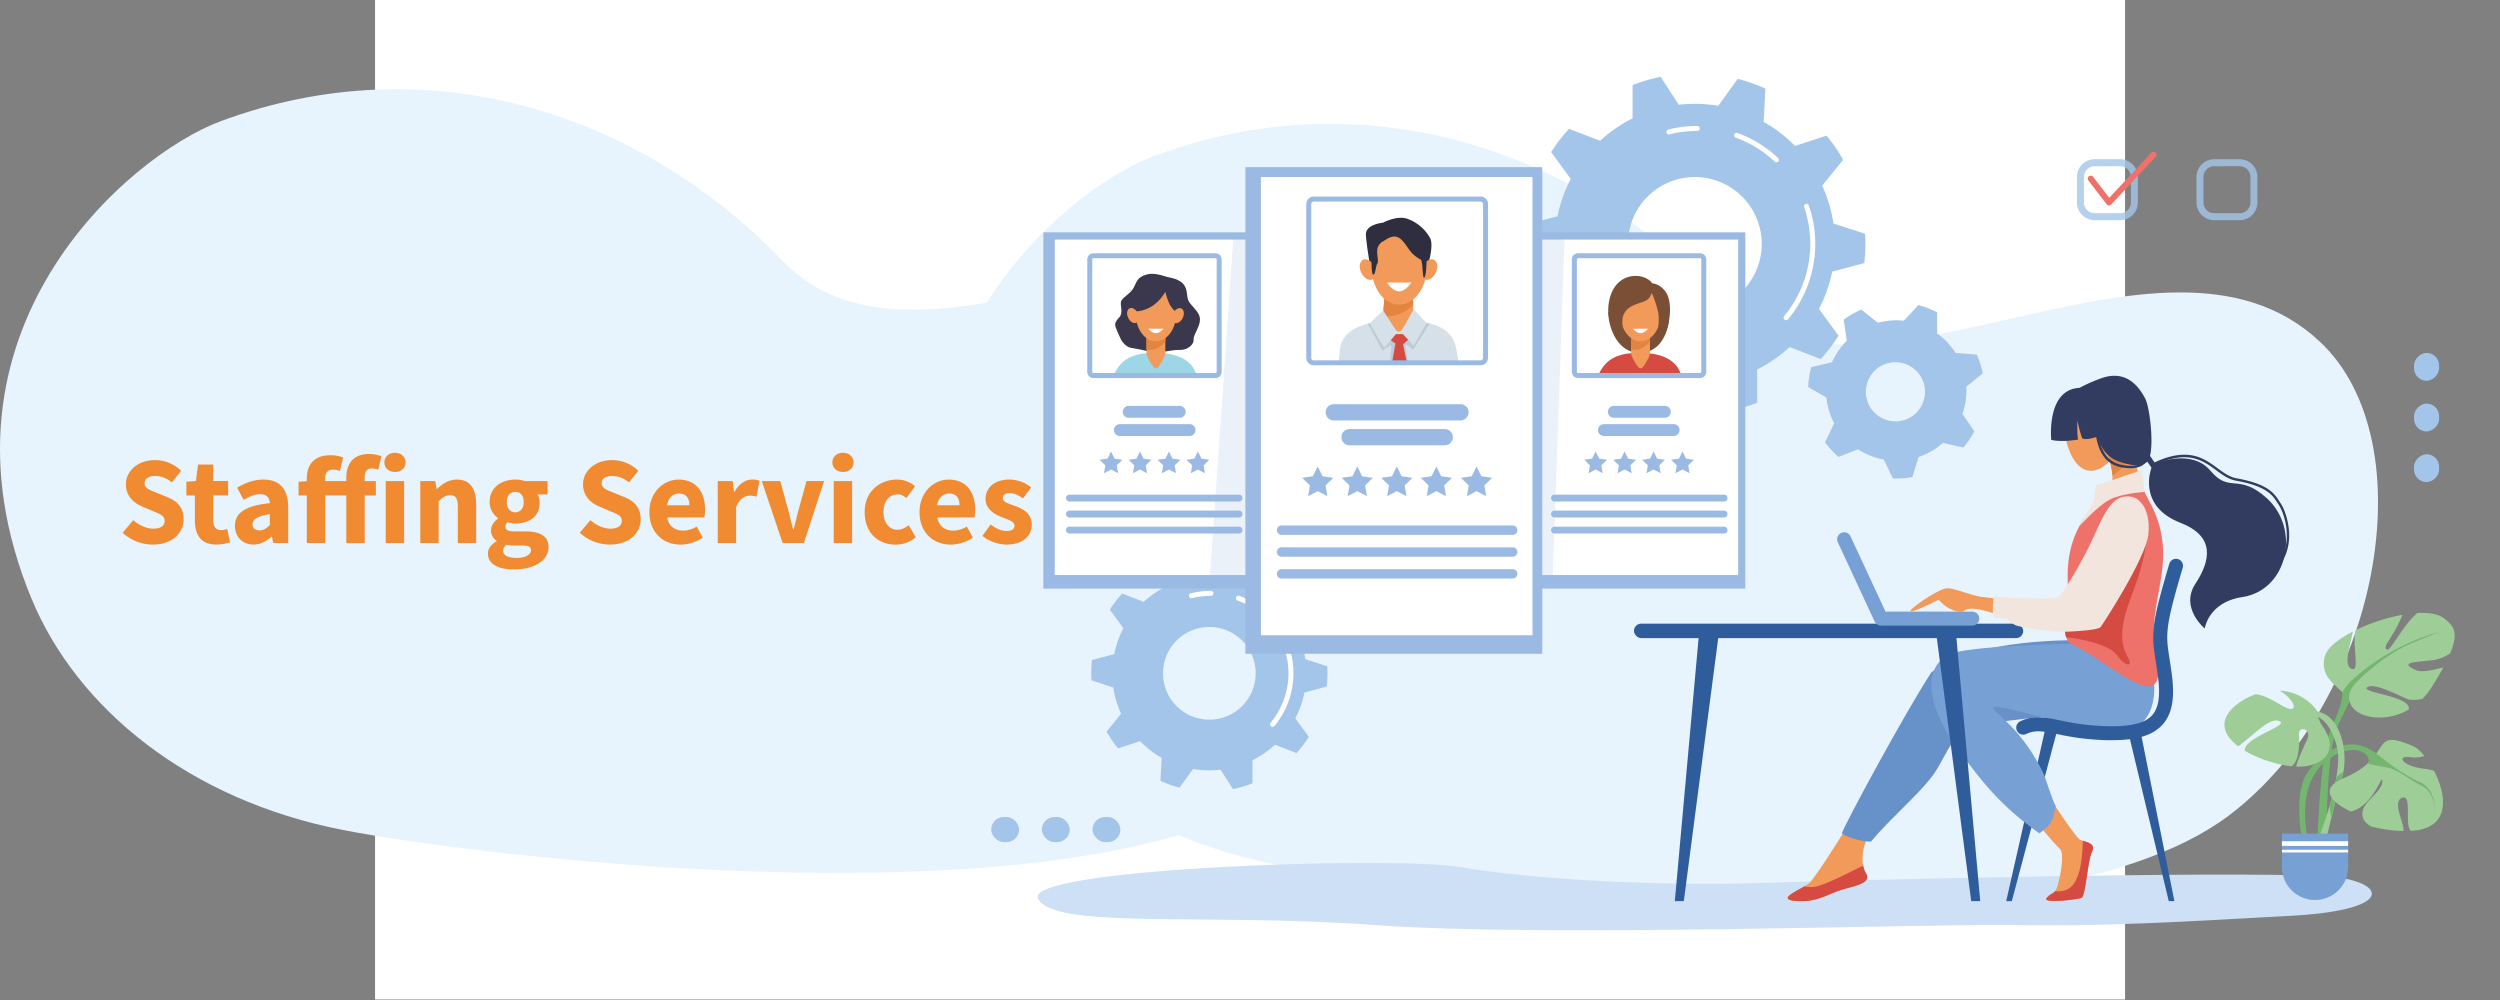 <svg id="Layer_1" data-name="Layer 1" xmlns="http://www.w3.org/2000/svg" viewBox="0 0 2000 800"><rect x="0" y="0" width="2000" height="800" fill="#808080" stroke="none"/><defs><style>.cls-1{fill:#fff;}.cls-2{fill:#e7f3fd;}.cls-3{fill:#a3c5e9;}.cls-4{opacity:0.8;}.cls-5{fill:#ee726a;}.cls-6{fill:#cde0f5;}.cls-14,.cls-7{fill:#9bbae3;}.cls-8{fill:#9cd6e7;}.cls-9{fill:#3b384d;}.cls-10{fill:#f19a5a;}.cls-11{fill:#e38540;}.cls-12{fill:#7b4f35;}.cls-13{fill:#d54b41;}.cls-14{opacity:0.2;}.cls-15{fill:#2f2e3e;}.cls-16{fill:#d5e0e8;}.cls-17{fill:#bdccd4;}.cls-18{fill:#2f5c9b;}.cls-19{fill:#6791c9;}.cls-20{fill:#77a0d5;}.cls-21{fill:#f2e5de;}.cls-22{fill:#313c60;}.cls-23{fill:#74b570;}.cls-24{fill:#9ecd98;}.cls-25{fill:#f18b31;}</style></defs><rect class="cls-1" x="300.04" y="-0.42" width="1400" height="800"/><path class="cls-2" d="M176.44,97c166.19-61.7,335.1-7.15,449.66,111.65s355-82,482.48,36.61c87,80.94,47.15,289.05-72.16,379.19C874.25,747,381.05,684.82,274.37,664,151.46,640,61.6,567.07,25.09,478.61-62.88,265.48,103,124.28,176.44,97Z"/><path class="cls-2" d="M923.41,124.74c166.19-61.7,335.1-7.15,449.65,111.65s355-82,482.48,36.61c87,80.94,47.16,289-72.15,379.19-162.18,122.52-655.37,60.35-762.06,39.5-122.91-24-212.77-96.9-249.28-185.36C684.09,293.2,850,152,923.41,124.74Z"/><path class="cls-3" d="M1491.45,210.45a138.39,138.39,0,0,0,.86-15.32c0-2.73-.09-5.44-.25-8.14l-25.31-8.18a111.36,111.36,0,0,0-9-30.33l16.78-20.65a136.81,136.81,0,0,0-13.29-19.33L1436,116.76A112.11,112.11,0,0,0,1410.9,97.5l1.44-26.6a136.51,136.51,0,0,0-22.09-7.83l-15.63,21.57a113.46,113.46,0,0,0-31.6-.83l-14.48-22.36a135.06,135.06,0,0,0-22.48,6.64l0,26.64a112.06,112.06,0,0,0-26,17.91l-24.83-9.58a136.89,136.89,0,0,0-14.31,18.59l15.68,21.52A111.14,111.14,0,0,0,1246,173l-25.71,6.84a138.39,138.39,0,0,0-.86,15.32c0,2.74.09,5.45.25,8.14l25.31,8.19a111.57,111.57,0,0,0,9,30.33l-16.78,20.65a136,136,0,0,0,13.3,19.32l25.31-8.26a112.67,112.67,0,0,0,25.06,19.27l-1.44,26.59a134.41,134.41,0,0,0,22.1,7.83l15.63-21.57a112.27,112.27,0,0,0,18.73,1.57,113.91,113.91,0,0,0,12.87-.74l14.47,22.37a135.74,135.74,0,0,0,22.48-6.64l0-26.64a112.33,112.33,0,0,0,26-17.91l24.83,9.58a136.73,136.73,0,0,0,14.3-18.6l-15.67-21.51a111.07,111.07,0,0,0,10.56-29.81Zm-135.57,38.19a53.51,53.51,0,1,1,53.51-53.51A53.51,53.51,0,0,1,1355.88,248.64Z"/><path class="cls-1" d="M1428.86,256.16a2,2,0,0,1-1.27-.46,2,2,0,0,1-.26-2.82,90.56,90.56,0,0,0,16-87.19,2,2,0,0,1,3.78-1.31,94.55,94.55,0,0,1-16.66,91.06A2,2,0,0,1,1428.86,256.16Z"/><path class="cls-1" d="M1421.12,129.86a2,2,0,0,1-1.37-.54,89.84,89.84,0,0,0-31.12-19.17,2,2,0,0,1,1.37-3.76,93.83,93.83,0,0,1,32.49,20,2,2,0,0,1,.08,2.82A2,2,0,0,1,1421.12,129.86Z"/><path class="cls-1" d="M1335.13,107.56a2,2,0,0,1-.49-3.94,94.8,94.8,0,0,1,23.17-2.86,2,2,0,0,1,0,4,90.76,90.76,0,0,0-22.19,2.74A2.12,2.12,0,0,1,1335.13,107.56Z"/><path class="cls-3" d="M1061.37,549.27a95.5,95.5,0,0,0,.6-10.61c0-1.9-.06-3.78-.17-5.64l-17.53-5.67a77.08,77.08,0,0,0-6.21-21l11.62-14.3a95.66,95.66,0,0,0-9.2-13.39l-17.54,5.72A77.92,77.92,0,0,0,1005.58,471l1-18.42a93.19,93.19,0,0,0-15.3-5.42l-10.83,14.94a78.13,78.13,0,0,0-13-1.09,79.54,79.54,0,0,0-8.91.51l-10-15.49a93.44,93.44,0,0,0-15.57,4.6l0,18.45a77.79,77.79,0,0,0-18,12.41l-17.2-6.64a94,94,0,0,0-9.91,12.88l10.86,14.9a76.89,76.89,0,0,0-7.32,20.65l-17.81,4.74a95.24,95.24,0,0,0-.59,10.61c0,1.89.06,3.77.17,5.63L890.68,550a77,77,0,0,0,6.21,21l-11.63,14.3a95.14,95.14,0,0,0,9.21,13.39L912,592.94a78.09,78.09,0,0,0,17.35,13.34l-1,18.42a93.82,93.82,0,0,0,15.3,5.43l10.83-14.94a78.1,78.1,0,0,0,13,1.08,79.58,79.58,0,0,0,8.92-.51l10,15.49a93.72,93.72,0,0,0,15.57-4.6l0-18.45a77.79,77.79,0,0,0,18-12.41l17.2,6.64a94.79,94.79,0,0,0,9.91-12.88l-10.86-14.9a77.23,77.23,0,0,0,7.32-20.65Zm-93.9,26.45a37.07,37.07,0,1,1,37.07-37.06A37.06,37.06,0,0,1,967.47,575.72Z"/><path class="cls-1" d="M1018,581.54a2,2,0,0,1-1.27-.46,2,2,0,0,1-.26-2.82,62.11,62.11,0,0,0,10.94-59.8,2,2,0,1,1,3.78-1.3,66.09,66.09,0,0,1-11.65,63.66A2,2,0,0,1,1018,581.54Z"/><path class="cls-1" d="M1012.66,494.06a2,2,0,0,1-1.37-.54A61.62,61.62,0,0,0,990,480.37a2,2,0,0,1,1.36-3.76,65.56,65.56,0,0,1,22.72,14,2,2,0,0,1,.08,2.82A2,2,0,0,1,1012.66,494.06Z"/><path class="cls-1" d="M953.1,478.62a2,2,0,0,1-.49-3.94,66.2,66.2,0,0,1,16.2-2,2,2,0,0,1,0,4,62.57,62.57,0,0,0-15.22,1.88A1.71,1.71,0,0,1,953.1,478.62Z"/><path class="cls-3" d="M1573.15,312.36c0-1,0-2.06-.08-3.08l13.13-10.55a70,70,0,0,0-4.77-15.09l-17-1.28a56.46,56.46,0,0,0-14.68-15.58l-.06-16.9a69.72,69.72,0,0,0-15-5.8l-11.59,12.47a58.22,58.22,0,0,0-6.08-.33,56.11,56.11,0,0,0-14.76,2L1489,247.66a70.41,70.41,0,0,0-14.06,8.15l2.51,16.76a56.15,56.15,0,0,0-11.84,17.28L1449,293.68a70.87,70.87,0,0,0-2.44,15.94l14.57,8.42a55.62,55.62,0,0,0,6.23,20.58l-7.3,15.27a71,71,0,0,0,10.72,11.66l15.62-6.11a56,56,0,0,0,20.59,8.17l7.36,15.15c.88,0,1.76.06,2.64.06a70.37,70.37,0,0,0,12.91-1.19l5-16.05a56.05,56.05,0,0,0,19.38-11.25L1570.7,358a69.82,69.82,0,0,0,8.74-12.92l-9.51-14A56.11,56.11,0,0,0,1573.15,312.36Zm-56.75,24.73A23.65,23.65,0,1,1,1540,313.45,23.64,23.64,0,0,1,1516.4,337.09Z"/><g class="cls-4"><path class="cls-3" d="M1791.71,176.15h-20.33a14.25,14.25,0,0,1-14.23-14.23V141.6a14.25,14.25,0,0,1,14.23-14.23h20.33a14.25,14.25,0,0,1,14.23,14.23v20.32A14.25,14.25,0,0,1,1791.71,176.15ZM1771.38,133a8.64,8.64,0,0,0-8.63,8.63v20.32a8.64,8.64,0,0,0,8.63,8.63h20.33a8.64,8.64,0,0,0,8.63-8.63V141.6a8.64,8.64,0,0,0-8.63-8.63Z"/></g><g class="cls-4"><path class="cls-3" d="M1696.09,176.15h-20.32a14.25,14.25,0,0,1-14.23-14.23V141.6a14.24,14.24,0,0,1,14.23-14.23h20.32a14.24,14.24,0,0,1,14.23,14.23v20.32A14.25,14.25,0,0,1,1696.09,176.15ZM1675.77,133a8.64,8.64,0,0,0-8.63,8.63v20.32a8.64,8.64,0,0,0,8.63,8.63h20.32a8.64,8.64,0,0,0,8.63-8.63V141.6a8.64,8.64,0,0,0-8.63-8.63Z"/></g><path class="cls-5" d="M1687.2,164.32h-.12a2.42,2.42,0,0,1-1.78-.94l-14.61-19a2.4,2.4,0,1,1,3.81-2.92l12.88,16.8,33.63-36a2.4,2.4,0,1,1,3.51,3.27L1689,163.56A2.45,2.45,0,0,1,1687.2,164.32Z"/><path class="cls-6" d="M1858.87,700.92c-83.18-4.06-366.18,2.83-452.25,5.51s-186-3.54-237.87-12.7-351.87.78-338.25,25.41,133.65,11,269.78,20.92,442.28-1.24,511.33,0S1744,737.58,1833,732.63,1907.09,703.28,1858.87,700.92Z"/><rect class="cls-7" x="834.68" y="185.86" width="173.9" height="285.03"/><rect class="cls-1" x="843.78" y="191.67" width="159.07" height="268.36"/><path class="cls-8" d="M891.37,299.28c6-12.88,16.12-17,32.76-17,19.81,0,30.1,7.18,33,17.63C921.66,300.39,891.37,299.28,891.37,299.28Z"/><path class="cls-9" d="M917.21,219.63c-8.39,2.35-8,7.07-10.82,11.44s-8.87,7.29-9.6,10.21,1.87,9-1.21,12.39-4.13,5.1-2.92,8.51,3.89,8.75,4.13,9.47,3.65,5.84,7.78,6.57,11.91,1.94,15.8,3.64,16.39-2.18,23.33-1.93,11.66-4.87,11.18-8.28,5.11-10.2,5.1-16c0-6.27-7.29-10.94-9.24-15.07s.25-11.42-7-15.74c-4.61-2.73-7.78-2.49-11.43-3.7S922.55,218.13,917.21,219.63Z"/><path class="cls-10" d="M927.41,292.56c-1.89,2.8-3.28,2.91-5.34,0-1.64-2.32-4.86-7.59-4.86-10.27V255.62a4.87,4.87,0,0,1,4.86-4.87h5.34a4.87,4.87,0,0,1,4.86,4.87v26.67C932.27,285,929.12,290,927.41,292.56Z"/><path class="cls-11" d="M927.41,250.75h-5.34a4.87,4.87,0,0,0-4.86,4.87v23.8c6,1.91,11.48-1.89,15.06-6.17V255.62A4.87,4.87,0,0,0,927.41,250.75Z"/><ellipse class="cls-10" cx="924.74" cy="251.02" rx="16.16" ry="22.02"/><path class="cls-9" d="M932.27,233.5C922.07,250.75,907,249.05,907,249.05s.36-22.84,12.33-24.06,19,3.59,21.45,11.52,0,13.15,0,13.15a21,21,0,0,1-5.83-7.9A56.5,56.5,0,0,1,932.27,233.5Z"/><ellipse class="cls-10" cx="906.39" cy="252.51" rx="4.25" ry="6.38" transform="translate(-20.68 413.27) rotate(-25.41)"/><path class="cls-10" d="M938.52,250.69c-1.51,3.18-1,6.57,1.1,7.58s5.07-.75,6.58-3.94,1-6.57-1.1-7.58S940,247.5,938.52,250.69Z"/><path class="cls-1" d="M930.82,263s-2.72,3.52-6.08,3.52-6.07-3.52-6.07-3.52Z"/><path class="cls-7" d="M944,334.21H903.17a4.75,4.75,0,1,1,0-9.49H944a4.75,4.75,0,0,1,0,9.49Z"/><path class="cls-7" d="M951.45,348.79H895.69a4.75,4.75,0,0,1,0-9.49h55.76a4.75,4.75,0,1,1,0,9.49Z"/><path class="cls-7" d="M991.39,401.23H855.76a2.76,2.76,0,1,1,0-5.51H991.39a2.76,2.76,0,0,1,0,5.51Z"/><path class="cls-7" d="M991.39,414H855.76a2.76,2.76,0,1,1,0-5.51H991.39a2.76,2.76,0,0,1,0,5.51Z"/><path class="cls-7" d="M991.39,426.83H855.76a2.76,2.76,0,1,1,0-5.51H991.39a2.76,2.76,0,0,1,0,5.51Z"/><path class="cls-7" d="M972.42,302.44H874.73a4.92,4.92,0,0,1-4.92-4.91v-90a4.92,4.92,0,0,1,4.92-4.91h97.69a4.91,4.91,0,0,1,4.91,4.91v90A4.91,4.91,0,0,1,972.42,302.44Zm-97.69-95.86a.93.93,0,0,0-.92.91v90a.93.93,0,0,0,.92.91h97.69a.93.93,0,0,0,.91-.91v-90a.93.93,0,0,0-.91-.91Z"/><polygon class="cls-7" points="888.82 361.17 891.65 366.9 897.98 367.82 893.4 372.28 894.48 378.58 888.82 375.61 883.17 378.58 884.25 372.28 879.67 367.82 886 366.9 888.82 361.17"/><polygon class="cls-7" points="911.99 361.17 914.82 366.9 921.14 367.82 916.57 372.28 917.65 378.58 911.99 375.61 906.33 378.58 907.41 372.28 902.84 367.82 909.16 366.9 911.99 361.17"/><polygon class="cls-7" points="935.15 361.17 937.98 366.9 944.31 367.82 939.73 372.28 940.81 378.58 935.15 375.61 929.5 378.58 930.58 372.28 926 367.82 932.33 366.9 935.15 361.17"/><polygon class="cls-7" points="958.32 361.17 961.15 366.9 967.47 367.82 962.9 372.28 963.98 378.58 958.32 375.61 952.66 378.58 953.75 372.28 949.17 367.82 955.49 366.9 958.32 361.17"/><rect class="cls-7" x="1222.36" y="185.86" width="173.9" height="285.03"/><rect class="cls-1" x="1231.47" y="191.67" width="159.07" height="268.36"/><path class="cls-12" d="M1286.61,249.57c0,12.77,7.68,33.37,25.82,32.71s22.14-20.3,22.84-25.84S1286.61,249.57,1286.61,249.57Z"/><path class="cls-13" d="M1279.05,299.28c6-12.88,16.12-17,32.76-17,19.82,0,30.1,7.18,33,17.63C1309.35,300.39,1279.05,299.28,1279.05,299.28Z"/><path class="cls-10" d="M1315.1,292.56c-1.9,2.8-3.29,2.91-5.35,0-1.63-2.32-4.86-7.59-4.86-10.27V255.62a4.88,4.88,0,0,1,4.86-4.87h5.35a4.88,4.88,0,0,1,4.86,4.87v26.67C1320,285,1316.8,290,1315.1,292.56Z"/><path class="cls-11" d="M1315.1,250.75h-5.35a4.88,4.88,0,0,0-4.86,4.87v23.8c6,1.91,11.48-1.89,15.07-6.17V255.62A4.88,4.88,0,0,0,1315.1,250.75Z"/><ellipse class="cls-10" cx="1312.43" cy="251.02" rx="16.16" ry="22.02"/><path class="cls-12" d="M1321.31,234.29c-1.92,6.77-6.13,6.69-12,8.91s-8.67,4.47-10.59,8.8c-2.45,5.52,1.11,21.63,1.11,21.63S1285,262.51,1286.69,245s12-24.26,21.73-24.26,13.4,5.92,13.4,5.92,5.16,0,10,5.81c6.57,7.78,4.55,26.69,0,33.46s-7.58,8.89-7.48,8.59,4.25-15.86,2-25.47S1321.31,234.29,1321.31,234.29Z"/><path class="cls-1" d="M1318.5,263s-2.72,3.52-6.07,3.52-6.08-3.52-6.08-3.52Z"/><path class="cls-7" d="M1331.66,334.21h-40.81a4.75,4.75,0,0,1,0-9.49h40.81a4.75,4.75,0,1,1,0,9.49Z"/><path class="cls-7" d="M1339.14,348.79h-55.76a4.75,4.75,0,1,1,0-9.49h55.76a4.75,4.75,0,0,1,0,9.49Z"/><path class="cls-7" d="M1379.07,401.23H1243.44a2.76,2.76,0,0,1,0-5.51h135.63a2.76,2.76,0,1,1,0,5.51Z"/><path class="cls-7" d="M1379.07,414H1243.44a2.76,2.76,0,0,1,0-5.51h135.63a2.76,2.76,0,1,1,0,5.51Z"/><path class="cls-7" d="M1379.07,426.83H1243.44a2.76,2.76,0,0,1,0-5.51h135.63a2.76,2.76,0,1,1,0,5.51Z"/><path class="cls-7" d="M1360.1,302.44h-97.69a4.91,4.91,0,0,1-4.91-4.91v-90a4.91,4.91,0,0,1,4.91-4.91h97.69a4.92,4.92,0,0,1,4.92,4.91v90A4.92,4.92,0,0,1,1360.1,302.44Zm-97.69-95.86a.93.93,0,0,0-.91.91v90a.93.93,0,0,0,.91.91h97.69a.93.93,0,0,0,.92-.91v-90a.93.93,0,0,0-.92-.91Z"/><polygon class="cls-7" points="1276.51 361.17 1279.34 366.9 1285.66 367.82 1281.09 372.28 1282.17 378.58 1276.51 375.61 1270.85 378.58 1271.93 372.28 1267.36 367.82 1273.68 366.9 1276.51 361.17"/><polygon class="cls-7" points="1299.67 361.17 1302.5 366.9 1308.83 367.82 1304.25 372.28 1305.33 378.58 1299.67 375.61 1294.02 378.58 1295.1 372.28 1290.52 367.82 1296.85 366.9 1299.67 361.17"/><polygon class="cls-7" points="1322.84 361.17 1325.67 366.9 1331.99 367.82 1327.42 372.28 1328.5 378.58 1322.84 375.61 1317.18 378.58 1318.26 372.28 1313.69 367.82 1320.01 366.9 1322.84 361.17"/><polygon class="cls-7" points="1346.01 361.17 1348.84 366.9 1355.16 367.82 1350.58 372.28 1351.66 378.58 1346.01 375.61 1340.35 378.58 1341.43 372.28 1336.85 367.82 1343.18 366.9 1346.01 361.17"/><polygon class="cls-14" points="1241.91 468.04 967.47 468.04 986.89 186.92 1251.81 186.92 1241.91 468.04"/><rect class="cls-7" x="996.3" y="133.72" width="237.52" height="389.31"/><rect class="cls-1" x="1008.74" y="141.65" width="217.27" height="366.53"/><path class="cls-15" d="M1097.13,218.64c-.15-.45-4-22.29-4.41-30.78s13.64-9.7,13.64-9.7,11.53-6.22,19.87-3a33.62,33.62,0,0,1,17.8,15.21c3.79,6.67-3.33,27.46-3.33,27.46Z"/><path class="cls-16" d="M1071,288.79c-.06-.36,1-9,1-9.3,1.92-18.09,24.22-23.18,46.47-23.18,26.15,0,43.89,4.79,46.72,23.59.08.55,1.59,9.16,1.52,9.74C1118.25,290.31,1071,288.79,1071,288.79Z"/><path class="cls-10" d="M1123,270.35c-2.59,3.83-4.49,4-7.3,0-2.23-3.16-9.7-10.39-9.7-14L1109,219.9a6.66,6.66,0,0,1,6.64-6.64h7.3a6.66,6.66,0,0,1,6.64,6.64l1.43,36.41C1131,260,1125.29,266.92,1123,270.35Z"/><path class="cls-11" d="M1123,213.26h-7.3a6.66,6.66,0,0,0-6.64,6.64l-2.66,32.3c8.2,2.61,19.27-2.69,24.17-8.54l-.93-23.76A6.66,6.66,0,0,0,1123,213.26Z"/><path class="cls-17" d="M1094.25,259,1106,280.6s6.27-5.15,6.87-4.14-1.11,13.77-1.11,13.77,14,.19,14.56-.42-2.83-13.86-1.42-13.86,5.67,3.85,5.67,3.85L1143.6,259l-2.87-.7-21.42,11.52-22.9-11.27Z"/><polygon class="cls-13" points="1107.64 268.94 1116.34 274.77 1113.64 290.25 1125.37 289.6 1122.44 275.52 1129.64 268.94 1126.26 265.75 1111.03 265.75 1107.64 268.94"/><path class="cls-16" d="M1106.57,248.36l-10.76,10.23s11,19.49,11.56,19.49,9.3-10.75,9.3-10.75l5.57-.09,8.79,9.22,10.21-18.07-10.42-11s-8.89,17.18-10.51,17.59-1.63.6-2.93-.41S1106.57,248.36,1106.57,248.36Z"/><ellipse class="cls-10" cx="1119.31" cy="213.63" rx="22.07" ry="30.08"/><path class="cls-10" d="M1099.5,213.17c2.06,4.34,1.39,9-1.51,10.36s-6.92-1-9-5.38-1.38-9,1.51-10.36S1097.43,208.82,1099.5,213.17Z"/><path class="cls-10" d="M1138.13,213.17c-2.06,4.34-1.39,9,1.51,10.36s6.92-1,9-5.38,1.38-9-1.51-10.36S1140.2,208.82,1138.13,213.17Z"/><path class="cls-1" d="M1129.11,226s-4.39,7.1-9.8,7.1-9.79-7.1-9.79-7.1Z"/><path class="cls-15" d="M1106.36,193.17c9.1-6.37,13.19-5.31,20,5.15s15,10.65,15,10.65l1.06-10.85s-10.16-19.66-23.81-17.08-21.4,14.86-21.4,14.86-.66,23,1.24,23.8,2.12-7.43,3.49-9.09-1.37-9.56.45-13.19S1106.36,193.17,1106.36,193.17Z"/><path class="cls-15" d="M1135.63,205c3.17,3.47,2,17.28,3.63,17.13s2.28-13.19,1.82-14.56S1135.63,205,1135.63,205Z"/><path class="cls-7" d="M1168.41,336.35H1067a6.49,6.49,0,0,1,0-13h101.39a6.49,6.49,0,1,1,0,13Z"/><path class="cls-7" d="M1155.8,356.26h-76.16a6.48,6.48,0,0,1,0-13h76.16a6.48,6.48,0,1,1,0,13Z"/><path class="cls-7" d="M1210.34,427.89H1025.09a3.77,3.77,0,0,1,0-7.53h185.25a3.77,3.77,0,0,1,0,7.53Z"/><path class="cls-7" d="M1210.34,445.37H1025.09a3.77,3.77,0,0,1,0-7.53h185.25a3.77,3.77,0,0,1,0,7.53Z"/><path class="cls-7" d="M1210.34,462.85H1025.09a3.77,3.77,0,0,1,0-7.53h185.25a3.77,3.77,0,0,1,0,7.53Z"/><path class="cls-7" d="M1184.43,292.23H1051a6,6,0,0,1-6-6v-123a6,6,0,0,1,6-6h133.43a6,6,0,0,1,6,6v123A6,6,0,0,1,1184.43,292.23ZM1051,161.28a2,2,0,0,0-2,2v123a2,2,0,0,0,2,2h133.43a2,2,0,0,0,2-2v-123a2,2,0,0,0-2-2Z"/><polygon class="cls-7" points="1054.18 373.17 1058.05 381 1066.69 382.25 1060.43 388.35 1061.91 396.95 1054.18 392.89 1046.46 396.95 1047.93 388.35 1041.68 382.25 1050.32 381 1054.18 373.17"/><polygon class="cls-7" points="1085.83 373.17 1089.69 381 1098.33 382.25 1092.08 388.35 1093.55 396.95 1085.83 392.89 1078.1 396.95 1079.58 388.35 1073.32 382.25 1081.96 381 1085.83 373.17"/><polygon class="cls-7" points="1117.47 373.17 1121.33 381 1129.97 382.25 1123.72 388.35 1125.19 396.95 1117.47 392.89 1109.74 396.95 1111.22 388.35 1104.96 382.25 1113.6 381 1117.47 373.17"/><polygon class="cls-7" points="1149.11 373.17 1152.97 381 1161.61 382.25 1155.36 388.35 1156.83 396.95 1149.11 392.89 1141.38 396.95 1142.86 388.35 1136.61 382.25 1145.24 381 1149.11 373.17"/><polygon class="cls-7" points="1181.25 373.17 1185.11 381 1193.75 382.25 1187.5 388.35 1188.98 396.95 1181.25 392.89 1173.53 396.95 1175 388.35 1168.75 382.25 1177.39 381 1181.25 373.17"/><rect class="cls-18" x="1307.18" y="498.91" width="311.42" height="11.6" rx="5.8"/><path class="cls-10" d="M1693.76,343.38c4.13,14.56-6,29.57-17.07,32.72s-19-6.74-23.17-21.3,1.53-28.92,12.64-32.07S1689.63,328.82,1693.76,343.38Z"/><path class="cls-10" d="M1631.46,625.5s28.48,44.23,32.33,46.15,13.46,2.41,9.85,9.62-5.05,35.57-8.41,37-32.21,4.8-27.88,0,7-2.41,9.17-11.06,5.25-25,1.16-28.36-29.08-33.66-29.08-33.66Z"/><path class="cls-10" d="M1488.15,644.5s-34.62,57-41,62.18-27.56,12.82-10.26,14.1,25.64-5.77,36.54-9,24.36-5.12,19.23-13.46-3-26.52,8.06-38.06S1488.15,644.5,1488.15,644.5Z"/><path class="cls-19" d="M1664.79,512.21s-85.69-2.24-119.66,25.64c-19.87,30.12-68,119-71.68,128.81,2.56,2.57,17,7.19,23.39,6.55,18.91-22.55,43.91-42,53.85-59.72,12.25-21.8,16-32.7,35.89-34.62s64.75-8.33,78.21-8.33S1664.79,512.21,1664.79,512.21Z"/><polygon class="cls-18" points="1739.51 720.93 1735.02 720.93 1702.81 586.55 1712.69 586.55 1739.51 720.93"/><polygon class="cls-18" points="1604.96 720.93 1609.45 720.93 1646.41 581.8 1636.53 581.8 1604.96 720.93"/><path class="cls-20" d="M1713.61,506.34l-49.82,8.6s-66.21.6-96.47,6.24c-27.53,5.13-31.59,36.41,0,79.49,18,24.46,33.12,44,64.14,66,7.9-5.79,10.92-8,13.1-21.93-2.25-3.08-8.06-22.35-9.86-26.12-17.17-35.87-40.07-48.91-40.39-52.44,3.85-6.25,101.87,32.57,121.36,9.73C1734.28,554.1,1713.61,506.34,1713.61,506.34Z"/><path class="cls-5" d="M1715.67,393.55a52.13,52.13,0,0,0-39,9.7c-10.92,11.13-23.28,29.49-22.52,59.77,1,38.46-6,40.93,1.26,51.51,30.08,12.42,81.52,65.78,69.4,8.57-8.77-41.42,19.24-72.3-3.35-118.24C1719.64,401.12,1717.34,397.49,1715.67,393.55Z"/><path class="cls-13" d="M1654.16,477.5c-.58,20.05-3.41,25.95-1.25,32.24,12.26,1.25,34.69,6.16,40.3,14,6.41,9,12.82,10.26,9.83,3.64s-10.9-16,1.28-48.29,18-54.06,6-76.5Z"/><path class="cls-10" d="M1715.67,393.55c-8.08-19.12-10.06-40.61-10.06-40.61l-21.15,6.25s12,26.92.48,36.53c-2.45,2-5.3,4.53-8.25,7.53A52.13,52.13,0,0,1,1715.67,393.55Z"/><path class="cls-11" d="M1706.25,358c-1.25-1.12-2.82-2.51-4.47-4l-17.25,5.1,0,.09c.42.95,4.81,11.21,5.39,21.07,5.14-3.12,10.77-8.21,17.21-17.09C1706.74,361.27,1706.46,359.51,1706.25,358Z"/><path class="cls-10" d="M1700.8,399.57c-21.78,7.62-19.37,30.57-39.42,64.42-10.37,17.51-20,17.25-20,17.25a463.31,463.31,0,0,1-53.77-3.4c-18.43-2.26-19.6,3.23-6.78,7.81,25.85,9.25,52.68,19.2,74.31,16.79s58.64-57.6,60.54-72C1718.31,410.61,1711.78,395.73,1700.8,399.57Z"/><path class="cls-18" d="M1689.58,592.15c-1.35,0-2.74,0-4.16,0a207.45,207.45,0,0,1-39.55-4.87c-11.34-2.31-17.59-3.57-24.86-.1a5.6,5.6,0,0,1-4.83-10.11c10.66-5.09,19.58-3.28,31.92-.77a196.69,196.69,0,0,0,37.6,4.65c18.76.47,30.21-2.32,36-8.75,5.16-5.73,6.68-15.36,4.75-30.3-.65-5.11-1.31-9.37-1.89-13.12-1.64-10.59-2.72-17.58-1.38-28.39,1.24-10,4.57-23.42,12.27-49.35a5.6,5.6,0,0,1,10.74,3.19c-14.35,48.32-13.63,53-10.56,72.84.59,3.82,1.26,8.15,1.93,13.4,2.37,18.43,0,30.9-7.55,39.23C1722.28,588.24,1709.71,592.15,1689.58,592.15Z"/><path class="cls-13" d="M1490.5,692.58c-23,11.23-35.33,17.67-42.69,17.06-1.74-.15-3.18-.33-4.39-.51-8.19,4.84-21.27,10.56-6.56,11.65,17.31,1.28,25.64-5.77,36.54-9s24.36-5.12,19.23-13.46A17.52,17.52,0,0,1,1490.5,692.58Z"/><path class="cls-13" d="M1666.29,672.59c-.56,18.19-3.06,36.21-14.18,39.61a18.87,18.87,0,0,1-8,.72c-1.74,2.16-3.88,2.18-6.74,5.37-4.33,4.8,24.51,1.44,27.88,0s4.81-29.81,8.41-37C1676.6,675.35,1670.64,674,1666.29,672.59Z"/><path class="cls-20" d="M1577.82,500.5h-73a5.61,5.61,0,0,1-5.08-3.24l-29.49-63.46a5.6,5.6,0,0,1,10.16-4.72l28,60.22h69.39a5.6,5.6,0,1,1,0,11.2Z"/><path class="cls-10" d="M1593.09,478.47c-14.75-.21-29.37-9-36.63-7.72s-31,17.74-28,18.38,21.79-9.11,22.43-9.25,4.7,6.75,14.75,9.28.07-7.53,31.2,1.88C1617.09,497.15,1593.09,478.47,1593.09,478.47Z"/><path class="cls-21" d="M1713.51,376.1l2.16,17.45s-19.07,1.14-28.57,6.48-23.5,20.77-23.5,20.77L1675,401.1l1.65-12.61Z"/><path class="cls-21" d="M1705.39,397.46c-14.18-2.65-20.73,10.05-29.92,30.77s-24.87,45.9-28,49.15-52.56,0-52.56,0-1.5,14.31,0,16,10,1.5,10,1.5,3.42,2.73,6.62,4.89,30.35,6.22,43,5.58,24.15-1.71,25.86-3.63,36.11-54.92,38.24-73.93S1712.62,398.82,1705.39,397.46Z"/><path class="cls-22" d="M1663.6,310.29c-26.8,1.28-22.6,41.6-22.6,41.6s7,2.15,21.54-.26c-1.12-4.32-.64-15.38-.64-15.38a101.29,101.29,0,0,0,3.85,14.42c3.08,1.41,6.57.16,12.5-1.27,3,12.81,11.65,18.22,17.54,20.07,6.51,2,13.4,4.49,21.09.64s3.46-43.16-.62-51.06c-6.13-11.87-16.32-22.49-34-16.88A130.53,130.53,0,0,0,1663.6,310.29Z"/><path class="cls-22" d="M1710.2,358.17l11,16s-12.14,30.35,23.18,44.09c27.66,10.77,24.4,29.74,11.9,48.81s7.48,35.74,7.48,35.74,3-21.13,29.92-25.12c36.64-5.44,47-54.64,19.65-79.24-22.65-20.36-29.54-3.5-44.87-21.77s-44.27-5.92-44.27-5.92l-10.61-15.47Z"/><path class="cls-22" d="M1825.89,448a1,1,0,0,1-.46-.12,1,1,0,0,1-.39-1.32c9.21-16.84,1.7-37.24-2.09-42.77-.4-.58-.78-1.18-1.18-1.81-3.71-5.8-8.34-13-33-17.45-5.94-1.07-10.76-4.61-15.85-8.35-10.52-7.72-22.45-16.47-48.36-4.55a1,1,0,0,1-.81-1.77c27-12.41,39.37-3.29,50.32,4.75,4.91,3.6,9.55,7,15,8,25.51,4.59,30.39,12.2,34.31,18.32.4.62.77,1.2,1.15,1.76,4,5.79,11.84,27.17,2.19,44.8A1,1,0,0,1,1825.89,448Z"/><path class="cls-22" d="M1704.35,374.57a38,38,0,0,1-5.69-.46c-9.38-1.4-22-6.73-22.94-36.65a1,1,0,0,1,2-.07c.4,12.34,2.85,21.46,7.27,27.12,3.36,4.31,7.81,6.74,14,7.67,8.68,1.3,14.43-.3,17.09-4.76a1,1,0,0,1,1.68,1C1715.27,372.51,1710.79,374.57,1704.35,374.57Z"/><polygon class="cls-18" points="1339.85 720.93 1347.05 720.93 1375.06 506.81 1359.22 506.81 1339.85 720.93"/><polygon class="cls-18" points="1584.19 720.93 1576.99 720.93 1548.98 506.81 1564.82 506.81 1584.19 720.93"/><path class="cls-23" d="M1866.57,540.19c12.46,11.38,7,22.75-2.17,43.88s-10.83,99.12-10.83,99.12l7.58-1.08s-1.08-80.17,9.21-101.83,14.63-32.5,23.84-25.46S1866.57,540.19,1866.57,540.19Z"/><path class="cls-24" d="M1859.73,525.47c1.51-6.75,10.5-14,22.51-20.23-1.79,10-7.51,26.2-1.59,29.54,8,4.49.78-18.2,3.87-30.68a148.34,148.34,0,0,1,37.35-12.25s0,.09,0,.14c-7,17.87-16.25,24.91-12.46,27.62,2.85,2,12.15-18.61,24.41-29.19,9.21-.5,17,.75,21.61,4.4,7.13,5.64,11.91,10.65,4.74,27.82a32.25,32.25,0,0,1-15.55,5.64c-16.25,1.62-23.83,2.16-12.46,7.58,5.57,2.65,14.91-.15,22.48-1.86-2.46,4.53-5.48,9.65-9.15,15.48a56.93,56.93,0,0,1-7.61,9.69c-5.24,1-9.8,1-12.22,0-7.58-3.25-27.08-13.54-32-9.21s36.12,6.93,33.28,17.71c-19.81,11.42-42.49,6-46.5-4.5C1875.05,549.07,1855.17,545.76,1859.73,525.47Z"/><path class="cls-23" d="M1900.7,602.48c-21.67-16.25-43.88-1.08-55.25,16.25s-3.25,56.33-3.25,56.33,4.33,0,4.33-1.62-11.92-46,16.25-66.08c17.62-12.54,30.33-6.5,32-.54s-7,16.79-7,16.79Z"/><path class="cls-24" d="M1850.86,569.08c21.67,0,28.71,33.58,22.75,53.08S1859.53,678,1859.53,678l-5.42-5.41s20.59-50.92,15.71-73.67-16.79-26.54-19-26.54S1850.86,569.08,1850.86,569.08Z"/><path class="cls-23" d="M1869,622.31a15.86,15.86,0,0,1,5.71-4.79,42.52,42.52,0,0,1-1.13,4.64c-2.71,8.89-5.88,21.26-8.52,32.09l-1.18-6.82c-.13-.78-.24-1.63-.31-2.52A210.12,210.12,0,0,0,1869,622.31Z"/><path class="cls-24" d="M1875,622.48c41.16-17.34,19.48-41.12,55.77-25.41,2.55,1.1,5.67,3.89,8.79,7.74a26.86,26.86,0,0,1-11.5.92c-10.83-1.62-7,7,10.83,9.21a40.11,40.11,0,0,1,8.38,1.77c8.51,16.35,12.35,37.87-5.67,45.35a40.78,40.78,0,0,1-12.83,2.64c-5.56-4.42,1.36-30-7.21-26.47-8.23,3.39,2.58,21.93,1.1,26.6a118.93,118.93,0,0,1-25.72-3.61c-3.4-1.9-6-4.46-6.8-7.82-2.71-11.38,15.17-18.42,15.71-28.17.5-9-6.55,19.72-25.23,23.94C1863.7,641.28,1855.72,630.58,1875,622.48Z"/><path class="cls-24" d="M1845.63,591.83c4.33-9.21-7-11.37-6.5-4.33.48,6.24.53,21.4-5.87,25.53-11-1.19-26-5.64-37.4-12.42a4.56,4.56,0,0,1,.48-2.82c4.87-9.75,36.29-17.88,26.54-21.13-7.77-2.58-21.37,12.69-32.34,20.39-6.58-5-11-10.95-11-17.6,0-9,10.94-19.19,25.08-24.06,6.36.65,12.27,4.13,21.51,9.36,13.64,7.73,10.48-4.77-2.41-12.19a38.88,38.88,0,0,1,30.42,16.7s-.78,4.86,4.36,12.37c14,20.5-2.16,32.47-21.51,31.69C1838.09,607.92,1842.63,598.19,1845.63,591.83Z"/><path class="cls-23" d="M1899.39,601.56c10.59,8.19,22.36,17.76,36.81,24.26s11.55,27.69,11.55,27.69,2.17-18.3-9.87-24.56-20-13.72-29.13-15.17a130.5,130.5,0,0,1-14.2-2.89s2.89-5.77,1.2-7.94S1899.39,601.56,1899.39,601.56Z"/><path class="cls-23" d="M1951.6,505.45c-38.76,10.35-67.16,35.15-72.46,41.16s-5.3,7.71-5.3,7.71l4.1,7.7,1.92-1s-3.13-6.5,5.06-14.93c14.11-14.53,31.29-26,43.09-31S1951.6,505.45,1951.6,505.45Z"/><path class="cls-20" d="M1852,666.9h0a26.47,26.47,0,0,1,26.47,26.47V720a0,0,0,0,1,0,0h-52.94a0,0,0,0,1,0,0V693.37A26.47,26.47,0,0,1,1852,666.9Z" transform="translate(3704.03 1386.89) rotate(-180)"/><rect class="cls-1" x="1825.55" y="672.98" width="52.94" height="3.73"/><rect class="cls-1" x="1825.55" y="679.78" width="52.94" height="2.19"/><rect class="cls-3" x="874.04" y="653.61" width="22.29" height="20.06" rx="10.03" transform="translate(1770.37 1327.29) rotate(-180)"/><rect class="cls-3" x="833.51" y="653.61" width="22.29" height="20.06" rx="10.03" transform="translate(1689.31 1327.29) rotate(-180)"/><rect class="cls-3" x="792.97" y="653.61" width="22.29" height="20.06" rx="10.03" transform="translate(1608.24 1327.29) rotate(180)"/><rect class="cls-3" x="1930.11" y="283.44" width="22.29" height="20.06" rx="10.03" transform="translate(2234.73 -1647.78) rotate(90)"/><rect class="cls-3" x="1930.11" y="323.97" width="22.29" height="20.06" rx="10.03" transform="translate(2275.26 -1607.25) rotate(90)"/><rect class="cls-3" x="1930.11" y="364.5" width="22.29" height="20.06" rx="10.03" transform="translate(2315.79 -1566.72) rotate(90)"/><path class="cls-25" d="M98.12,426.23l8.46-10.11c4.64,4,10.65,6.81,16,6.81,6.15,0,9.16-2.42,9.16-6.29,0-4.1-3.7-5.42-9.4-7.76l-8.47-3.61c-6.75-2.75-13.15-8.3-13.15-17.77,0-10.8,9.65-19.42,23.22-19.42a30.09,30.09,0,0,1,21,8.54l-7.43,9.28c-4.3-3.29-8.38-5.1-13.53-5.1s-8.32,2.11-8.32,5.84c0,4,4.27,5.45,10,7.72l8.31,3.36c8,3.22,12.93,8.52,12.93,17.73,0,10.83-9,20.21-24.56,20.21A35.91,35.91,0,0,1,98.12,426.23Z"/><path class="cls-25" d="M155.9,416.42V396.37h-6.78v-11l7.6-.56,1.72-13.18H170.6v13.18h11.89v11.53H170.6v19.87c0,5.62,2.55,7.88,6.42,7.88a14.83,14.83,0,0,0,4.72-.94l2.32,10.68a35.21,35.21,0,0,1-11,1.8C160.77,435.66,155.9,427.91,155.9,416.42Z"/><path class="cls-25" d="M187.93,420.69c0-10.45,8.31-16.11,27.94-18.18-.3-4.34-2.46-7.17-7.85-7.17-4.16,0-8.31,1.75-13.13,4.48l-5.22-9.65c6.29-3.85,13.39-6.53,21.19-6.53,12.68,0,19.71,7.25,19.71,22.45v28.37h-12l-1-5.09h-.37c-4.18,3.67-8.86,6.29-14.43,6.29C193.67,435.66,187.93,429.05,187.93,420.69Zm27.94-.65v-8.67c-10.46,1.42-13.87,4.4-13.87,8.15,0,3.2,2.2,4.77,5.69,4.77C211,424.29,213.26,422.64,215.87,420Z"/><path class="cls-25" d="M238.85,385.4l7.42-.56h54.41v11.53H238.85Zm6.6-2.78c0-10.17,5.29-18.43,18.79-18.43a28.27,28.27,0,0,1,10.27,1.8l-2.64,10.84a13.26,13.26,0,0,0-5.85-1.1c-3.36,0-5.87,2.13-5.87,6.79v51.94h-14.7Zm31.6-.35c0-10.47,4.86-19.08,18.26-19.08A28.52,28.52,0,0,1,305.2,365l-2.65,10.84a14.25,14.25,0,0,0-5.14-1.07c-3.58,0-5.66,2-5.66,7.11v52.62h-14.7Z"/><path class="cls-25" d="M307.47,369.9c0-4.51,3.57-7.69,8.5-7.69s8.51,3.18,8.51,7.69-3.57,7.68-8.51,7.68S307.47,374.37,307.47,369.9Zm1.14,14.94h14.7v49.62h-14.7Z"/><path class="cls-25" d="M336.21,384.84h12l1.06,6.28h.36c4.18-4,9.18-7.48,15.94-7.48,10.79,0,15.39,7.61,15.39,20v30.81h-14.7V405.54c0-7.14-1.91-9.38-6.16-9.38-3.69,0-5.95,1.72-9.18,4.82v33.48h-14.7Z"/><path class="cls-25" d="M390.36,443c0-4.12,2.47-7.44,7-10v-.4a9.62,9.62,0,0,1-4.53-8.42c0-3.58,2.38-7.07,5.53-9.29v-.4a15.9,15.9,0,0,1-6.66-12.88c0-11.9,9.84-17.95,20.52-17.95a24,24,0,0,1,7.69,1.2h18.14v10.71h-8a13,13,0,0,1,1.68,6.54c0,11.41-8.69,16.67-19.54,16.67a21.57,21.57,0,0,1-6.05-1,4.23,4.23,0,0,0-1.73,3.69c0,2.44,2,3.63,7.42,3.63h8.05c12.16,0,18.94,3.73,18.94,12.62,0,10.3-10.74,17.81-27.77,17.81C399.57,455.55,390.36,451.8,390.36,443Zm34.45-2.73c0-3.13-2.69-3.84-7.57-3.84h-5.15a26.14,26.14,0,0,1-6.95-.64c-1.84,1.55-2.68,3.08-2.68,4.87,0,3.76,4.35,5.69,11,5.69S424.81,443.68,424.81,440.24ZM419,401.59c0-5.28-2.87-8.06-6.78-8.06s-6.77,2.76-6.77,8.06,2.91,8.27,6.77,8.27S419,407,419,401.59Z"/><path class="cls-25" d="M463.82,426.23l8.46-10.11c4.63,4,10.65,6.81,16,6.81,6.15,0,9.16-2.42,9.16-6.29,0-4.1-3.7-5.42-9.4-7.76l-8.47-3.61c-6.75-2.75-13.15-8.3-13.15-17.77,0-10.8,9.65-19.42,23.21-19.42a30.1,30.1,0,0,1,21,8.54l-7.44,9.28c-4.29-3.29-8.37-5.1-13.53-5.1s-8.31,2.11-8.31,5.84c0,4,4.26,5.45,9.95,7.72l8.31,3.36c8,3.22,12.93,8.52,12.93,17.73,0,10.83-9,20.21-24.56,20.21A35.89,35.89,0,0,1,463.82,426.23Z"/><path class="cls-25" d="M519.52,409.67c0-16.1,11.49-26,23.4-26,14.14,0,21.14,10.27,21.14,23.81a33.47,33.47,0,0,1-.61,6.5H533.76c1.32,7.2,6.25,10.5,12.87,10.5a20.68,20.68,0,0,0,10.73-3.25l4.86,8.87a32.35,32.35,0,0,1-17.6,5.59C530.48,435.66,519.52,426.09,519.52,409.67Zm32-5.44c0-5.46-2.38-9.39-8.25-9.39-4.64,0-8.65,3.12-9.65,9.39Z"/><path class="cls-25" d="M574.2,384.84h12l1.06,8.67h.36c3.61-6.62,9-9.87,14.1-9.87a13.67,13.67,0,0,1,5.91,1l-2.44,12.69a20.11,20.11,0,0,0-5.36-.8c-3.74,0-8.28,2.41-10.93,9.17v28.76H574.2Z"/><path class="cls-25" d="M609.43,384.84H624.2l6.46,23.42c1.27,4.93,2.58,10.06,3.85,15.25h.4c1.27-5.19,2.57-10.32,3.84-15.25l6.46-23.42h14.08L643.1,434.46h-17Z"/><path class="cls-25" d="M665.86,369.9c0-4.51,3.58-7.69,8.51-7.69s8.51,3.18,8.51,7.69-3.58,7.68-8.51,7.68S665.86,374.37,665.86,369.9ZM667,384.84h14.7v49.62H667Z"/><path class="cls-25" d="M691.72,409.67c0-16.5,12.14-26,25.85-26A21.58,21.58,0,0,1,732.06,389l-6.94,9.45c-2.38-2-4.36-2.93-6.73-2.93-7.07,0-11.61,5.58-11.61,14.17s4.73,14.12,11.12,14.12c3.26,0,6.37-1.61,9-3.66l5.75,9.62a24.76,24.76,0,0,1-16.35,5.91C702.4,435.66,691.72,426.12,691.72,409.67Z"/><path class="cls-25" d="M735.62,409.67c0-16.1,11.48-26,23.4-26,14.13,0,21.13,10.27,21.13,23.81a33.47,33.47,0,0,1-.61,6.5H749.86c1.32,7.2,6.25,10.5,12.87,10.5a20.68,20.68,0,0,0,10.73-3.25l4.86,8.87a32.39,32.39,0,0,1-17.61,5.59C746.57,435.66,735.62,426.09,735.62,409.67Zm32-5.44c0-5.46-2.37-9.39-8.24-9.39-4.65,0-8.66,3.12-9.66,9.39Z"/><path class="cls-25" d="M785.91,428.73l6.61-9.16c4.5,3.4,8.65,5.21,12.8,5.21,4.38,0,6.27-1.67,6.27-4.27,0-3.27-4.92-4.75-10-6.75-6.08-2.35-13.13-6.39-13.13-14.59,0-9.24,7.51-15.53,19-15.53a28.21,28.21,0,0,1,17.48,6.28l-6.58,8.83c-3.53-2.56-7-4.24-10.45-4.24-3.79,0-5.66,1.49-5.66,4,0,3.16,4.64,4.37,9.79,6.24,6.28,2.33,13.36,5.86,13.36,14.93s-7.08,16-20.38,16A32.21,32.21,0,0,1,785.91,428.73Z"/></svg>